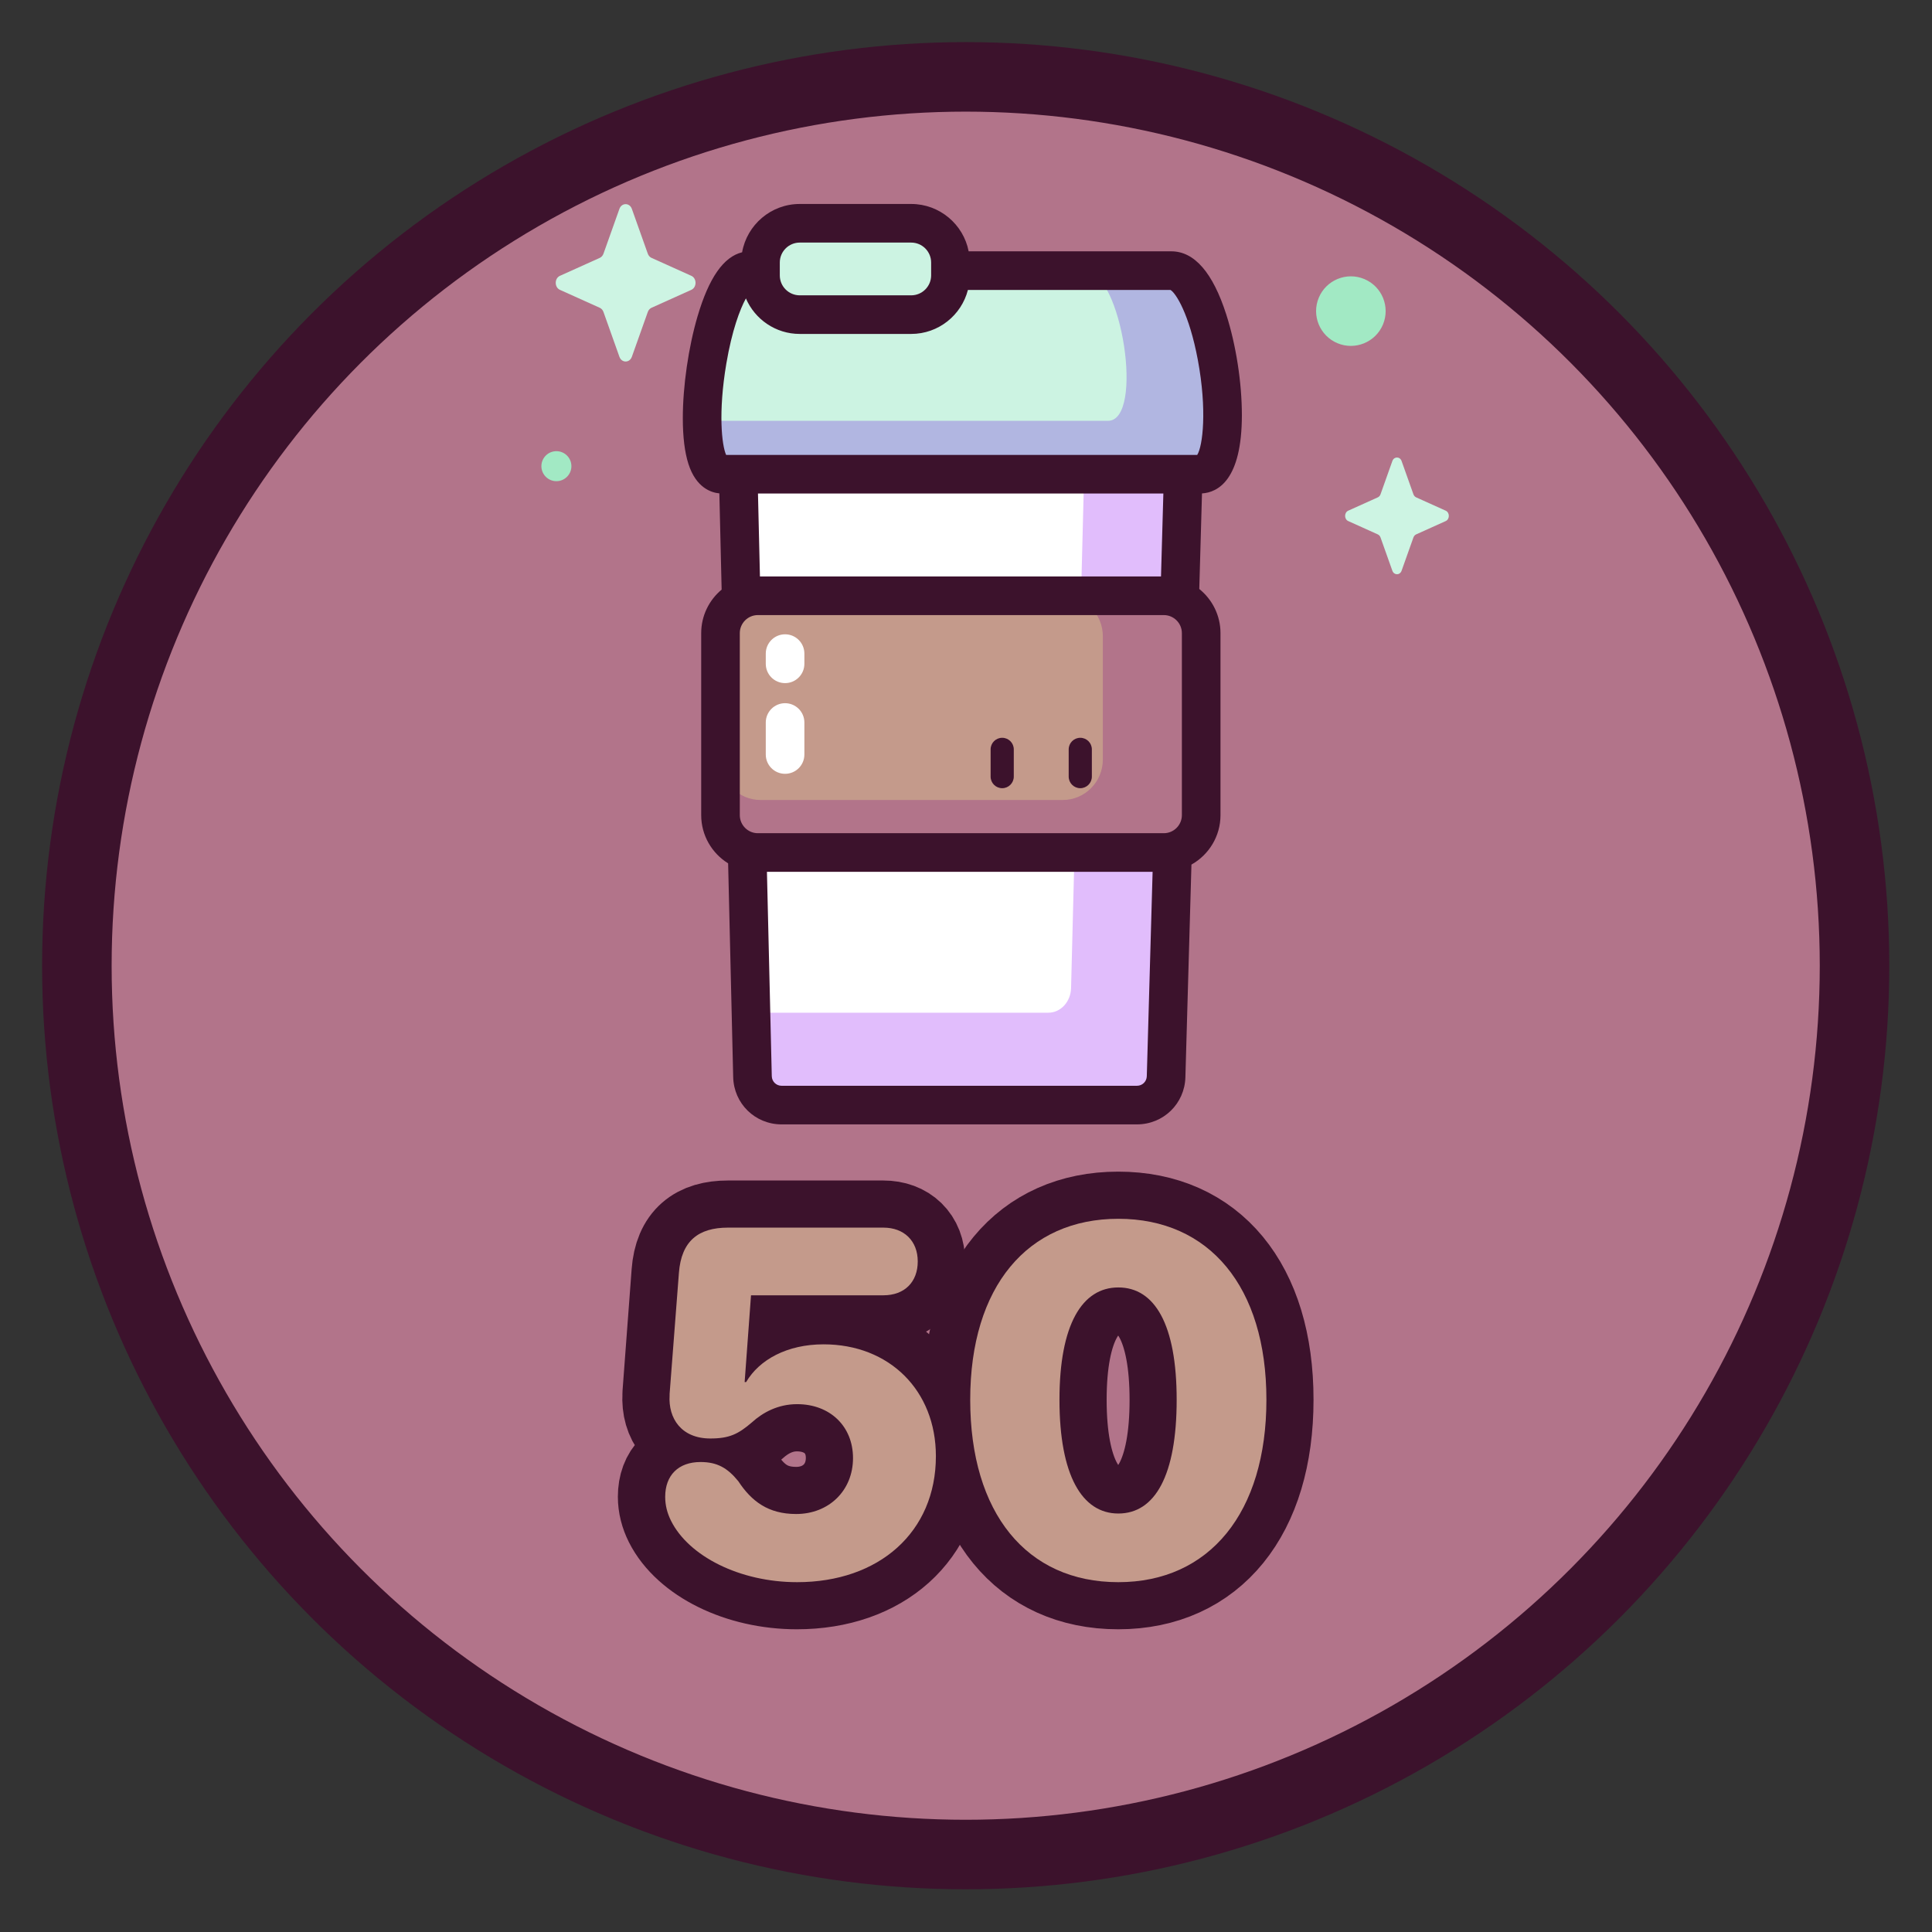 <?xml version="1.0" encoding="UTF-8" standalone="no"?><!DOCTYPE svg PUBLIC "-//W3C//DTD SVG 1.1//EN" "http://www.w3.org/Graphics/SVG/1.1/DTD/svg11.dtd"><svg width="100%" height="100%" viewBox="0 0 1067 1067" version="1.1" xmlns="http://www.w3.org/2000/svg" xmlns:xlink="http://www.w3.org/1999/xlink" xml:space="preserve" xmlns:serif="http://www.serif.com/" style="fill-rule:evenodd;clip-rule:evenodd;stroke-linecap:round;stroke-linejoin:round;stroke-miterlimit:1.5;"><rect x="0" y="0" width="1067" height="1067" fill="#333333" stroke="none"/><circle cx="533.333" cy="533.333" r="490.88" style="fill:#b2748a;stroke:#3c122c;stroke-width:38.4px;"/><g><g><path d="M627.919,610.311l-196.249,0c-8.739,0 -15.882,-6.975 -16.089,-15.712l-8.565,-361.462c-0.214,-9.035 7.051,-16.474 16.089,-16.474l215.093,-0c9.067,-0 16.345,7.487 16.087,16.55l-10.279,361.462c-0.248,8.707 -7.377,15.636 -16.087,15.636Z" style="fill:#fff;fill-rule:nonzero;"/><path d="M598.842,258.127l-7.314,287.556c-0.193,7.578 -5.744,13.609 -12.525,13.609l-152.793,0c-5.318,0 -9.863,-3.715 -11.677,-8.966l1.049,44.272c0.208,8.737 7.35,15.712 16.089,15.712l196.249,0c8.71,0 15.839,-6.929 16.087,-15.635l9.57,-336.548l-54.735,-0Z" style="fill:#e1bdfc;fill-rule:nonzero;"/><path d="M642.901,470.821l-224.499,-0c-11.315,-0 -20.486,-9.172 -20.486,-20.486l-0,-100.817c-0,-11.314 9.171,-20.486 20.486,-20.486l224.499,-0c11.314,-0 20.486,9.171 20.486,20.486l0,100.817c0,11.314 -9.171,20.486 -20.486,20.486Z" style="fill:#c49a8b;fill-rule:nonzero;"/><path d="M646.887,149.462l-121.98,0l-0,-4.479c-0,-11.971 -9.704,-21.674 -21.675,-21.674l-61.554,-0c-11.97,-0 -21.675,9.703 -21.675,21.674l0,4.479l-5.762,0c-22.55,0 -37.986,112.432 -15.436,112.432l263.74,-0c24.998,-0 9.339,-112.432 -15.658,-112.432Z" style="fill:#ccf3e2;fill-rule:nonzero;"/><path d="M641.265,329.033l-54.311,0c12.218,0 22.123,10.023 22.123,22.387l-0,68.006c-0,12.364 -9.905,22.388 -22.123,22.388l-166.916,-0c-12.218,-0 -22.122,-10.024 -22.122,-22.388l-0,29.008c-0,12.364 9.904,22.387 22.122,22.387l221.227,-0c12.218,-0 22.122,-10.023 22.122,-22.387l0,-97.014c0,-12.364 -9.904,-22.387 -22.122,-22.387Z" style="fill:#b2748a;fill-rule:nonzero;"/><path d="M646.887,149.462l-47.797,0c20.385,-0.001 33.157,82.959 12.77,82.959l-215.091,-0c-4.8,-0 -7.486,-5.657 -8.513,-14.009c-1.741,23.278 0.991,43.482 10.549,43.482l263.74,-0c24.998,-0 9.339,-112.432 -15.658,-112.432Z" style="fill:#b1b6e1;fill-rule:nonzero;"/><path d="M348.965,115.368l8.798,24.736c0.376,1.059 1.122,1.899 2.063,2.323l21.977,9.901c3.105,1.398 3.105,6.345 0,7.745l-21.977,9.902c-0.941,0.425 -1.687,1.264 -2.063,2.323l-8.798,24.736c-1.243,3.495 -5.639,3.495 -6.881,0l-8.797,-24.735c-0.376,-1.059 -1.122,-1.898 -2.063,-2.323l-21.978,-9.902c-3.105,-1.399 -3.105,-6.347 0,-7.745l21.978,-9.901c0.941,-0.425 1.687,-1.264 2.063,-2.323l8.798,-24.736c1.242,-3.496 5.638,-3.496 6.88,-0.001Z" style="fill:#cdf4e3;fill-rule:nonzero;"/><path d="M728.345,164.388c4.103,-9.775 15.37,-14.381 25.146,-10.277c9.775,4.103 14.38,15.37 10.277,25.146c-4.103,9.775 -15.371,14.38 -25.146,10.277c-9.775,-4.103 -14.38,-15.371 -10.277,-25.146Z" style="fill:#a2e9c4;"/><circle cx="307.287" cy="257.458" r="8.287" style="fill:#a2e9c4;"/><path d="M774.069,254.618l6.526,18.349c0.279,0.785 0.832,1.408 1.53,1.723l16.303,7.345c2.304,1.038 2.304,4.707 0,5.745l-16.303,7.345c-0.698,0.314 -1.251,0.937 -1.53,1.722l-6.526,18.349c-0.922,2.592 -4.182,2.592 -5.104,0l-6.526,-18.349c-0.279,-0.786 -0.832,-1.408 -1.531,-1.722l-16.302,-7.345c-2.304,-1.038 -2.304,-4.708 -0,-5.745l16.302,-7.345c0.699,-0.315 1.252,-0.938 1.531,-1.723l6.526,-18.349c0.922,-2.593 4.183,-2.593 5.104,0Z" style="fill:#cdf4e3;fill-rule:nonzero;"/></g><g><g><path d="M685.86,229.236c-0.001,-17.962 -3.228,-38.744 -8.633,-55.591c-7.416,-23.122 -17.625,-34.844 -30.34,-34.844l-111.918,0c-2.894,-14.882 -16.021,-26.153 -31.736,-26.153l-61.553,-0c-15.9,-0 -29.147,11.538 -31.831,26.679c-10.278,2.517 -18.358,14.157 -24.61,35.383c-5.019,17.041 -8.136,38.587 -8.136,56.232c-0,10.393 1.048,18.916 3.116,25.33c4.218,13.084 12.475,15.776 17.067,16.211l1.259,53.147c-6.893,5.747 -11.289,14.393 -11.289,24.049l-0,100.497c-0,11.238 5.955,21.108 14.871,26.632l2.797,118.043c0.345,14.648 12.094,26.122 26.746,26.122l196.249,0c14.582,0 26.33,-11.418 26.744,-25.995l3.341,-117.482c9.564,-5.364 16.045,-15.597 16.045,-27.321l0,-100.497c0,-9.853 -4.58,-18.652 -11.716,-24.394l1.501,-52.774c8.783,-0.568 22.027,-7.379 22.026,-43.274Zm-33.135,220.939c0,5.504 -4.478,9.984 -9.983,9.984l-224.181,-0c-5.504,-0 -9.983,-4.48 -9.983,-9.984l-0,-100.497c-0,-5.505 4.478,-9.983 9.983,-9.983l224.181,-0c5.505,-0 9.983,4.478 9.983,9.983l0,100.497Zm-233.024,-131.804l-1.086,-45.814l223.884,-0l-1.302,45.814l-221.496,0Zm10.965,-173.387c0,-6.073 4.941,-11.013 11.014,-11.013l61.553,-0c6.072,-0 11.013,4.94 11.013,11.013l-0,7.106c-0,6.073 -4.941,11.013 -11.013,11.013l-61.553,0c-6.073,0 -11.014,-4.94 -11.014,-11.013l0,-7.106Zm-29.522,55.806c3.095,-18.283 7.483,-29.924 10.803,-35.993c4.947,11.532 16.41,19.63 29.731,19.63l61.554,0c15.057,0 27.743,-10.346 31.325,-24.302l111.877,0c2.917,1.68 10.341,13.186 15.092,38.575c5.203,27.797 2.722,47.731 -0.325,52.533l-260.178,-0c-2.38,-5.252 -4.458,-23.389 0.121,-50.443Zm226.775,398.859l-196.249,0c-2.974,0 -5.359,-2.329 -5.429,-5.303l-2.675,-112.862l212.993,-0l-3.21,112.888c-0.085,2.96 -2.469,5.277 -5.43,5.277Z" style="fill:#3c122c;fill-rule:nonzero;"/><path d="M553.492,435.302c-3.532,0 -6.397,-2.865 -6.397,-6.397l0,-15.043c0,-3.532 2.864,-6.397 6.397,-6.397c3.533,-0 6.398,2.865 6.398,6.397l-0,15.043c-0,3.532 -2.865,6.397 -6.398,6.397Z" style="fill:#3c122c;fill-rule:nonzero;"/><path d="M596.612,435.302c-3.532,0 -6.397,-2.865 -6.397,-6.397l-0,-15.043c-0,-3.532 2.864,-6.397 6.397,-6.397c3.533,-0 6.397,2.865 6.397,6.397l0,15.043c0,3.532 -2.863,6.397 -6.397,6.397Z" style="fill:#3c122c;fill-rule:nonzero;"/></g><path d="M433.581,427.361c-5.889,0 -10.662,-4.774 -10.662,-10.662l0,-17.677c0,-5.887 4.773,-10.662 10.662,-10.662c5.888,0 10.662,4.774 10.662,10.662l-0,17.677c-0,5.889 -4.774,10.662 -10.662,10.662Z" style="fill:#fff;fill-rule:nonzero;"/><path d="M433.581,377.271c-5.889,-0 -10.662,-4.773 -10.662,-10.662l0,-5.635c0,-5.887 4.773,-10.661 10.662,-10.661c5.888,-0 10.662,4.773 10.662,10.661l-0,5.635c-0,5.888 -4.774,10.662 -10.662,10.662Z" style="fill:#fff;fill-rule:nonzero;"/></g></g><g transform="matrix(0.256,0,0,0.256,138.189,27.911)"><path d="M1179.35,3303.79c177.185,-0 300.129,-107.964 300.129,-271.718c0,-141.541 -101.248,-240.723 -242.273,-240.723c-78.002,-0 -138.441,32.544 -167.37,81.618l-3.616,0l14.464,-187.516l285.149,0c45.459,0 74.387,-28.411 74.387,-72.837c-0,-44.425 -29.445,-72.837 -74.387,-72.837l-335.256,0c-63.539,0 -100.732,28.412 -105.898,96.6l-19.63,261.902l0,2.583c-3.099,50.108 25.313,93.5 87.818,93.5c41.326,0 60.439,-9.298 89.367,-34.61c23.763,-21.18 56.307,-39.776 97.116,-39.776c71.287,-0 121.395,48.041 121.395,116.229c-0,69.737 -52.174,121.394 -122.945,121.394c-59.922,0 -96.082,-28.411 -125.01,-71.803c-22.73,-28.412 -45.459,-40.293 -81.103,-40.293c-48.041,-0 -76.452,27.895 -76.452,74.387c-0,18.08 4.649,35.643 12.914,52.173c38.226,75.937 147.74,131.727 271.201,131.727Z" style="fill:none;fill-rule:nonzero;stroke:#3c122c;stroke-width:204.17px;stroke-linecap:butt;stroke-miterlimit:2;"/><path d="M1872.59,3303.79c197.331,-0 319.242,-149.807 319.242,-393.113c0,-244.856 -122.944,-390.013 -319.242,-390.013c-195.782,0 -319.759,145.674 -319.759,390.53c-0,243.823 122.428,392.596 319.759,392.596Zm-0,-147.74c-78.519,-0 -127.077,-82.136 -127.077,-245.373c-0,-162.204 48.558,-242.273 127.077,-242.273c78.519,0 126.56,79.553 126.56,242.79c0,162.72 -47.524,244.856 -126.56,244.856Z" style="fill:none;fill-rule:nonzero;stroke:#3c122c;stroke-width:204.17px;stroke-linecap:butt;stroke-miterlimit:2;"/><g transform="matrix(1057.94,0,0,1057.94,828.595,3285.2)"><path d="M0.332,0.018c0.167,-0 0.283,-0.102 0.283,-0.257c0,-0.134 -0.095,-0.228 -0.229,-0.228c-0.074,0 -0.131,0.031 -0.158,0.077l-0.003,0l0.013,-0.177l0.27,0c0.043,0 0.07,-0.027 0.07,-0.069c0,-0.042 -0.028,-0.069 -0.07,-0.069l-0.317,0c-0.06,0 -0.095,0.027 -0.1,0.092l-0.019,0.247l0,0.003c-0.003,0.047 0.024,0.088 0.083,0.088c0.039,0 0.057,-0.009 0.085,-0.033c0.022,-0.02 0.053,-0.037 0.092,-0.037c0.067,-0 0.114,0.045 0.114,0.11c0,0.066 -0.049,0.114 -0.116,0.114c-0.057,0 -0.091,-0.026 -0.118,-0.067c-0.022,-0.027 -0.043,-0.039 -0.077,-0.039c-0.045,0 -0.072,0.027 -0.072,0.071c-0,0.017 0.004,0.033 0.012,0.049c0.036,0.072 0.14,0.125 0.257,0.125Z" style="fill:#c49a8b;fill-rule:nonzero;"/></g><g transform="matrix(1057.94,0,0,1057.94,1512.02,3285.2)"><path d="M0.341,0.018c0.186,-0 0.302,-0.142 0.302,-0.372c-0,-0.231 -0.117,-0.369 -0.302,-0.369c-0.185,0 -0.302,0.138 -0.302,0.369c-0,0.231 0.115,0.372 0.302,0.372Zm-0,-0.14c-0.074,-0 -0.12,-0.078 -0.12,-0.232c-0,-0.153 0.046,-0.229 0.12,-0.229c0.074,-0 0.119,0.075 0.119,0.229c0,0.154 -0.044,0.232 -0.119,0.232Z" style="fill:#c49a8b;fill-rule:nonzero;"/></g></g></svg>